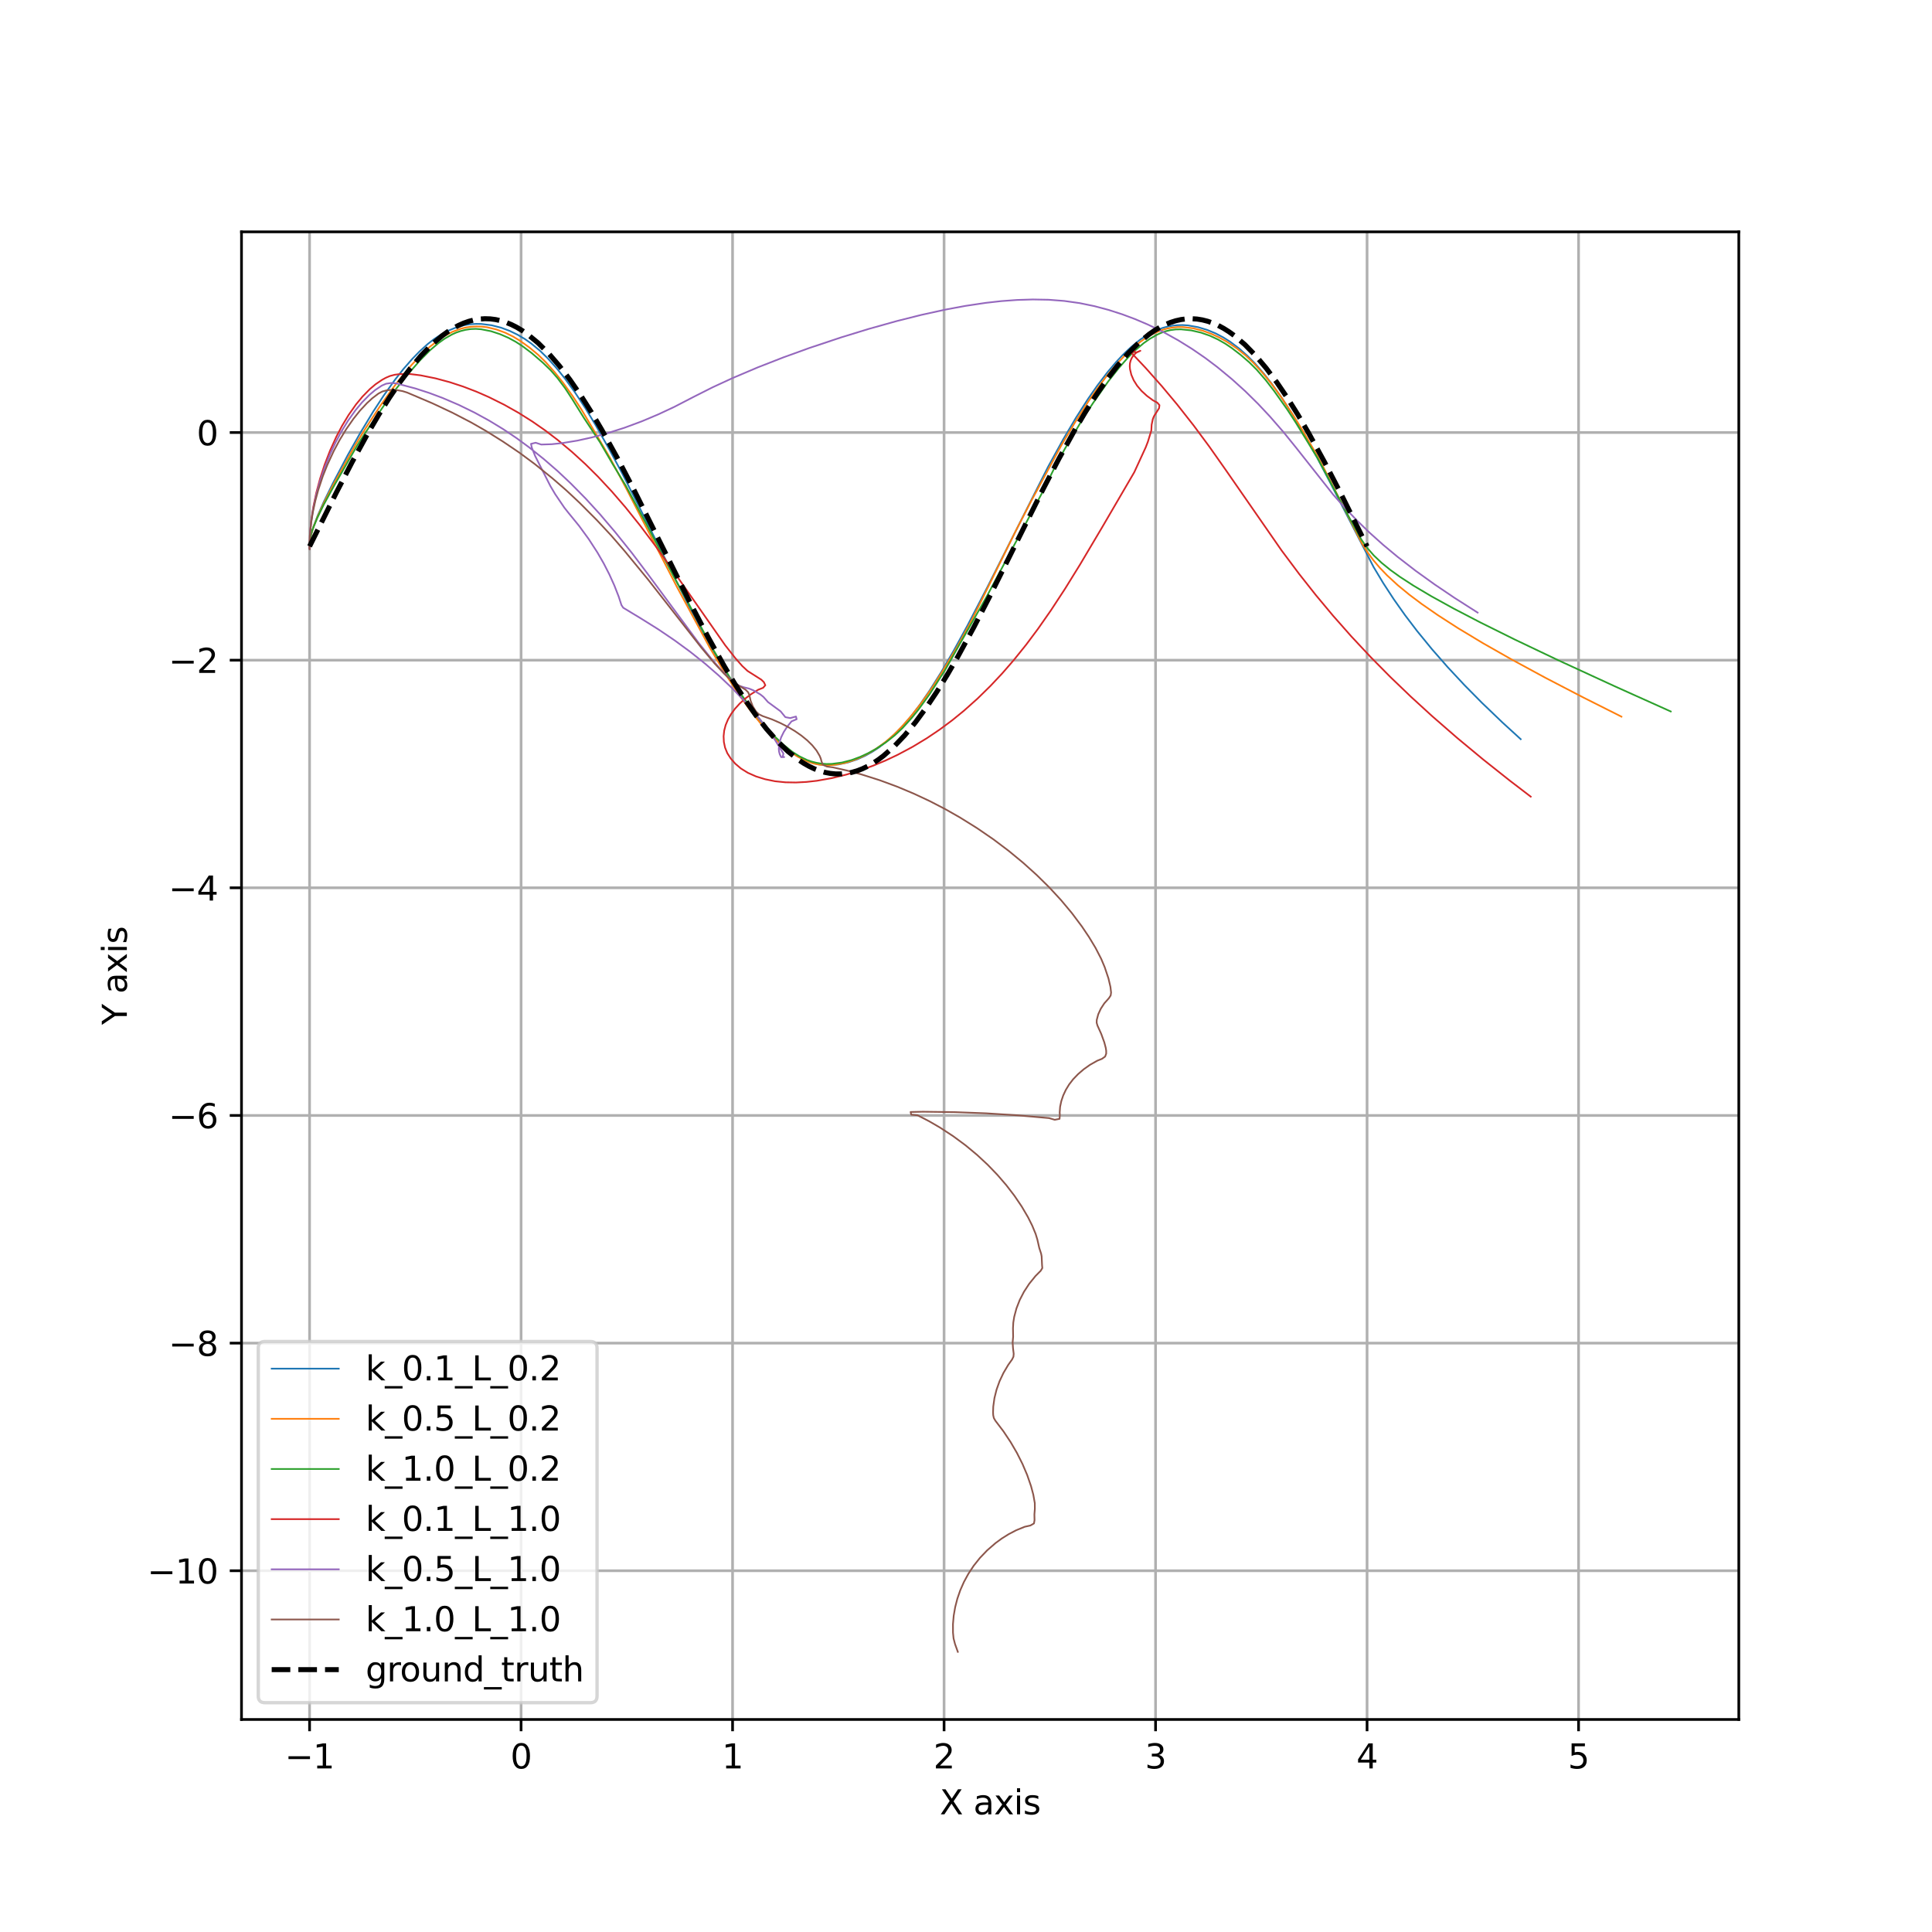 <?xml version="1.0" encoding="utf-8" standalone="no"?>
<!DOCTYPE svg PUBLIC "-//W3C//DTD SVG 1.1//EN"
  "http://www.w3.org/Graphics/SVG/1.1/DTD/svg11.dtd">
<svg xmlns:xlink="http://www.w3.org/1999/xlink" width="576pt" height="576pt" viewBox="0 0 576 576" xmlns="http://www.w3.org/2000/svg" version="1.1">
 <defs>
  <style type="text/css">*{stroke-linejoin: round; stroke-linecap: butt}</style>
 </defs>
 <g id="figure_1">
  <g id="patch_1">
   <path d="M 0 576 
L 576 576 
L 576 0 
L 0 0 
z
" style="fill: #ffffff"/>
  </g>
  <g id="axes_1">
   <g id="patch_2">
    <path d="M 72 512.64 
L 518.4 512.64 
L 518.4 69.12 
L 72 69.12 
z
" style="fill: #ffffff"/>
   </g>
   <g id="matplotlib.axis_1">
    <g id="xtick_1">
     <g id="line2d_1">
      <path d="M 92.295 512.64 
L 92.295 69.12 
" clip-path="url(#p08535dc1cc)" style="fill: none; stroke: #b0b0b0; stroke-width: 0.8; stroke-linecap: square"/>
     </g>
     <g id="line2d_2">
      <defs>
       <path id="m7b9773c8b8" d="M 0 0 
L 0 3.5 
" style="stroke: #000000; stroke-width: 0.8"/>
      </defs>
      <g>
       <use xlink:href="#m7b9773c8b8" x="92.295" y="512.64" style="stroke: #000000; stroke-width: 0.8"/>
      </g>
     </g>
     <g id="text_1">
      <!-- −1 -->
      <g transform="translate(84.924 527.238) scale(0.1 -0.1)">
       <defs>
        <path id="DejaVuSans-2212" d="M 678 2272 
L 4684 2272 
L 4684 1741 
L 678 1741 
L 678 2272 
z
" transform="scale(0.016)"/>
        <path id="DejaVuSans-31" d="M 794 531 
L 1825 531 
L 1825 4091 
L 703 3866 
L 703 4441 
L 1819 4666 
L 2450 4666 
L 2450 531 
L 3481 531 
L 3481 0 
L 794 0 
L 794 531 
z
" transform="scale(0.016)"/>
       </defs>
       <use xlink:href="#DejaVuSans-2212"/>
       <use xlink:href="#DejaVuSans-31" x="83.789"/>
      </g>
     </g>
    </g>
    <g id="xtick_2">
     <g id="line2d_3">
      <path d="M 155.351 512.64 
L 155.351 69.12 
" clip-path="url(#p08535dc1cc)" style="fill: none; stroke: #b0b0b0; stroke-width: 0.8; stroke-linecap: square"/>
     </g>
     <g id="line2d_4">
      <g>
       <use xlink:href="#m7b9773c8b8" x="155.351" y="512.64" style="stroke: #000000; stroke-width: 0.8"/>
      </g>
     </g>
     <g id="text_2">
      <!-- 0 -->
      <g transform="translate(152.169 527.238) scale(0.1 -0.1)">
       <defs>
        <path id="DejaVuSans-30" d="M 2034 4250 
Q 1547 4250 1301 3770 
Q 1056 3291 1056 2328 
Q 1056 1369 1301 889 
Q 1547 409 2034 409 
Q 2525 409 2770 889 
Q 3016 1369 3016 2328 
Q 3016 3291 2770 3770 
Q 2525 4250 2034 4250 
z
M 2034 4750 
Q 2819 4750 3233 4129 
Q 3647 3509 3647 2328 
Q 3647 1150 3233 529 
Q 2819 -91 2034 -91 
Q 1250 -91 836 529 
Q 422 1150 422 2328 
Q 422 3509 836 4129 
Q 1250 4750 2034 4750 
z
" transform="scale(0.016)"/>
       </defs>
       <use xlink:href="#DejaVuSans-30"/>
      </g>
     </g>
    </g>
    <g id="xtick_3">
     <g id="line2d_5">
      <path d="M 218.406 512.64 
L 218.406 69.12 
" clip-path="url(#p08535dc1cc)" style="fill: none; stroke: #b0b0b0; stroke-width: 0.8; stroke-linecap: square"/>
     </g>
     <g id="line2d_6">
      <g>
       <use xlink:href="#m7b9773c8b8" x="218.406" y="512.64" style="stroke: #000000; stroke-width: 0.8"/>
      </g>
     </g>
     <g id="text_3">
      <!-- 1 -->
      <g transform="translate(215.224 527.238) scale(0.1 -0.1)">
       <use xlink:href="#DejaVuSans-31"/>
      </g>
     </g>
    </g>
    <g id="xtick_4">
     <g id="line2d_7">
      <path d="M 281.461 512.64 
L 281.461 69.12 
" clip-path="url(#p08535dc1cc)" style="fill: none; stroke: #b0b0b0; stroke-width: 0.8; stroke-linecap: square"/>
     </g>
     <g id="line2d_8">
      <g>
       <use xlink:href="#m7b9773c8b8" x="281.461" y="512.64" style="stroke: #000000; stroke-width: 0.8"/>
      </g>
     </g>
     <g id="text_4">
      <!-- 2 -->
      <g transform="translate(278.279 527.238) scale(0.1 -0.1)">
       <defs>
        <path id="DejaVuSans-32" d="M 1228 531 
L 3431 531 
L 3431 0 
L 469 0 
L 469 531 
Q 828 903 1448 1529 
Q 2069 2156 2228 2338 
Q 2531 2678 2651 2914 
Q 2772 3150 2772 3378 
Q 2772 3750 2511 3984 
Q 2250 4219 1831 4219 
Q 1534 4219 1204 4116 
Q 875 4013 500 3803 
L 500 4441 
Q 881 4594 1212 4672 
Q 1544 4750 1819 4750 
Q 2544 4750 2975 4387 
Q 3406 4025 3406 3419 
Q 3406 3131 3298 2873 
Q 3191 2616 2906 2266 
Q 2828 2175 2409 1742 
Q 1991 1309 1228 531 
z
" transform="scale(0.016)"/>
       </defs>
       <use xlink:href="#DejaVuSans-32"/>
      </g>
     </g>
    </g>
    <g id="xtick_5">
     <g id="line2d_9">
      <path d="M 344.516 512.64 
L 344.516 69.12 
" clip-path="url(#p08535dc1cc)" style="fill: none; stroke: #b0b0b0; stroke-width: 0.8; stroke-linecap: square"/>
     </g>
     <g id="line2d_10">
      <g>
       <use xlink:href="#m7b9773c8b8" x="344.516" y="512.64" style="stroke: #000000; stroke-width: 0.8"/>
      </g>
     </g>
     <g id="text_5">
      <!-- 3 -->
      <g transform="translate(341.334 527.238) scale(0.1 -0.1)">
       <defs>
        <path id="DejaVuSans-33" d="M 2597 2516 
Q 3050 2419 3304 2112 
Q 3559 1806 3559 1356 
Q 3559 666 3084 287 
Q 2609 -91 1734 -91 
Q 1441 -91 1130 -33 
Q 819 25 488 141 
L 488 750 
Q 750 597 1062 519 
Q 1375 441 1716 441 
Q 2309 441 2620 675 
Q 2931 909 2931 1356 
Q 2931 1769 2642 2001 
Q 2353 2234 1838 2234 
L 1294 2234 
L 1294 2753 
L 1863 2753 
Q 2328 2753 2575 2939 
Q 2822 3125 2822 3475 
Q 2822 3834 2567 4026 
Q 2313 4219 1838 4219 
Q 1578 4219 1281 4162 
Q 984 4106 628 3988 
L 628 4550 
Q 988 4650 1302 4700 
Q 1616 4750 1894 4750 
Q 2613 4750 3031 4423 
Q 3450 4097 3450 3541 
Q 3450 3153 3228 2886 
Q 3006 2619 2597 2516 
z
" transform="scale(0.016)"/>
       </defs>
       <use xlink:href="#DejaVuSans-33"/>
      </g>
     </g>
    </g>
    <g id="xtick_6">
     <g id="line2d_11">
      <path d="M 407.571 512.64 
L 407.571 69.12 
" clip-path="url(#p08535dc1cc)" style="fill: none; stroke: #b0b0b0; stroke-width: 0.8; stroke-linecap: square"/>
     </g>
     <g id="line2d_12">
      <g>
       <use xlink:href="#m7b9773c8b8" x="407.571" y="512.64" style="stroke: #000000; stroke-width: 0.8"/>
      </g>
     </g>
     <g id="text_6">
      <!-- 4 -->
      <g transform="translate(404.389 527.238) scale(0.1 -0.1)">
       <defs>
        <path id="DejaVuSans-34" d="M 2419 4116 
L 825 1625 
L 2419 1625 
L 2419 4116 
z
M 2253 4666 
L 3047 4666 
L 3047 1625 
L 3713 1625 
L 3713 1100 
L 3047 1100 
L 3047 0 
L 2419 0 
L 2419 1100 
L 313 1100 
L 313 1709 
L 2253 4666 
z
" transform="scale(0.016)"/>
       </defs>
       <use xlink:href="#DejaVuSans-34"/>
      </g>
     </g>
    </g>
    <g id="xtick_7">
     <g id="line2d_13">
      <path d="M 470.626 512.64 
L 470.626 69.12 
" clip-path="url(#p08535dc1cc)" style="fill: none; stroke: #b0b0b0; stroke-width: 0.8; stroke-linecap: square"/>
     </g>
     <g id="line2d_14">
      <g>
       <use xlink:href="#m7b9773c8b8" x="470.626" y="512.64" style="stroke: #000000; stroke-width: 0.8"/>
      </g>
     </g>
     <g id="text_7">
      <!-- 5 -->
      <g transform="translate(467.444 527.238) scale(0.1 -0.1)">
       <defs>
        <path id="DejaVuSans-35" d="M 691 4666 
L 3169 4666 
L 3169 4134 
L 1269 4134 
L 1269 2991 
Q 1406 3038 1543 3061 
Q 1681 3084 1819 3084 
Q 2600 3084 3056 2656 
Q 3513 2228 3513 1497 
Q 3513 744 3044 326 
Q 2575 -91 1722 -91 
Q 1428 -91 1123 -41 
Q 819 9 494 109 
L 494 744 
Q 775 591 1075 516 
Q 1375 441 1709 441 
Q 2250 441 2565 725 
Q 2881 1009 2881 1497 
Q 2881 1984 2565 2268 
Q 2250 2553 1709 2553 
Q 1456 2553 1204 2497 
Q 953 2441 691 2322 
L 691 4666 
z
" transform="scale(0.016)"/>
       </defs>
       <use xlink:href="#DejaVuSans-35"/>
      </g>
     </g>
    </g>
    <g id="text_8">
     <!-- X axis -->
     <g transform="translate(280.169 540.917) scale(0.1 -0.1)">
      <defs>
       <path id="DejaVuSans-58" d="M 403 4666 
L 1081 4666 
L 2241 2931 
L 3406 4666 
L 4084 4666 
L 2584 2425 
L 4184 0 
L 3506 0 
L 2194 1984 
L 872 0 
L 191 0 
L 1856 2491 
L 403 4666 
z
" transform="scale(0.016)"/>
       <path id="DejaVuSans-20" transform="scale(0.016)"/>
       <path id="DejaVuSans-61" d="M 2194 1759 
Q 1497 1759 1228 1600 
Q 959 1441 959 1056 
Q 959 750 1161 570 
Q 1363 391 1709 391 
Q 2188 391 2477 730 
Q 2766 1069 2766 1631 
L 2766 1759 
L 2194 1759 
z
M 3341 1997 
L 3341 0 
L 2766 0 
L 2766 531 
Q 2569 213 2275 61 
Q 1981 -91 1556 -91 
Q 1019 -91 701 211 
Q 384 513 384 1019 
Q 384 1609 779 1909 
Q 1175 2209 1959 2209 
L 2766 2209 
L 2766 2266 
Q 2766 2663 2505 2880 
Q 2244 3097 1772 3097 
Q 1472 3097 1187 3025 
Q 903 2953 641 2809 
L 641 3341 
Q 956 3463 1253 3523 
Q 1550 3584 1831 3584 
Q 2591 3584 2966 3190 
Q 3341 2797 3341 1997 
z
" transform="scale(0.016)"/>
       <path id="DejaVuSans-78" d="M 3513 3500 
L 2247 1797 
L 3578 0 
L 2900 0 
L 1881 1375 
L 863 0 
L 184 0 
L 1544 1831 
L 300 3500 
L 978 3500 
L 1906 2253 
L 2834 3500 
L 3513 3500 
z
" transform="scale(0.016)"/>
       <path id="DejaVuSans-69" d="M 603 3500 
L 1178 3500 
L 1178 0 
L 603 0 
L 603 3500 
z
M 603 4863 
L 1178 4863 
L 1178 4134 
L 603 4134 
L 603 4863 
z
" transform="scale(0.016)"/>
       <path id="DejaVuSans-73" d="M 2834 3397 
L 2834 2853 
Q 2591 2978 2328 3040 
Q 2066 3103 1784 3103 
Q 1356 3103 1142 2972 
Q 928 2841 928 2578 
Q 928 2378 1081 2264 
Q 1234 2150 1697 2047 
L 1894 2003 
Q 2506 1872 2764 1633 
Q 3022 1394 3022 966 
Q 3022 478 2636 193 
Q 2250 -91 1575 -91 
Q 1294 -91 989 -36 
Q 684 19 347 128 
L 347 722 
Q 666 556 975 473 
Q 1284 391 1588 391 
Q 1994 391 2212 530 
Q 2431 669 2431 922 
Q 2431 1156 2273 1281 
Q 2116 1406 1581 1522 
L 1381 1569 
Q 847 1681 609 1914 
Q 372 2147 372 2553 
Q 372 3047 722 3315 
Q 1072 3584 1716 3584 
Q 2034 3584 2315 3537 
Q 2597 3491 2834 3397 
z
" transform="scale(0.016)"/>
      </defs>
      <use xlink:href="#DejaVuSans-58"/>
      <use xlink:href="#DejaVuSans-20" x="68.506"/>
      <use xlink:href="#DejaVuSans-61" x="100.293"/>
      <use xlink:href="#DejaVuSans-78" x="161.572"/>
      <use xlink:href="#DejaVuSans-69" x="220.752"/>
      <use xlink:href="#DejaVuSans-73" x="248.535"/>
     </g>
    </g>
   </g>
   <g id="matplotlib.axis_2">
    <g id="ytick_1">
     <g id="line2d_15">
      <path d="M 72 468.301 
L 518.4 468.301 
" clip-path="url(#p08535dc1cc)" style="fill: none; stroke: #b0b0b0; stroke-width: 0.8; stroke-linecap: square"/>
     </g>
     <g id="line2d_16">
      <defs>
       <path id="m0d976d5d77" d="M 0 0 
L -3.5 0 
" style="stroke: #000000; stroke-width: 0.8"/>
      </defs>
      <g>
       <use xlink:href="#m0d976d5d77" x="72" y="468.301" style="stroke: #000000; stroke-width: 0.8"/>
      </g>
     </g>
     <g id="text_9">
      <!-- −10 -->
      <g transform="translate(43.895 472.1) scale(0.1 -0.1)">
       <use xlink:href="#DejaVuSans-2212"/>
       <use xlink:href="#DejaVuSans-31" x="83.789"/>
       <use xlink:href="#DejaVuSans-30" x="147.412"/>
      </g>
     </g>
    </g>
    <g id="ytick_2">
     <g id="line2d_17">
      <path d="M 72 400.431 
L 518.4 400.431 
" clip-path="url(#p08535dc1cc)" style="fill: none; stroke: #b0b0b0; stroke-width: 0.8; stroke-linecap: square"/>
     </g>
     <g id="line2d_18">
      <g>
       <use xlink:href="#m0d976d5d77" x="72" y="400.431" style="stroke: #000000; stroke-width: 0.8"/>
      </g>
     </g>
     <g id="text_10">
      <!-- −8 -->
      <g transform="translate(50.258 404.23) scale(0.1 -0.1)">
       <defs>
        <path id="DejaVuSans-38" d="M 2034 2216 
Q 1584 2216 1326 1975 
Q 1069 1734 1069 1313 
Q 1069 891 1326 650 
Q 1584 409 2034 409 
Q 2484 409 2743 651 
Q 3003 894 3003 1313 
Q 3003 1734 2745 1975 
Q 2488 2216 2034 2216 
z
M 1403 2484 
Q 997 2584 770 2862 
Q 544 3141 544 3541 
Q 544 4100 942 4425 
Q 1341 4750 2034 4750 
Q 2731 4750 3128 4425 
Q 3525 4100 3525 3541 
Q 3525 3141 3298 2862 
Q 3072 2584 2669 2484 
Q 3125 2378 3379 2068 
Q 3634 1759 3634 1313 
Q 3634 634 3220 271 
Q 2806 -91 2034 -91 
Q 1263 -91 848 271 
Q 434 634 434 1313 
Q 434 1759 690 2068 
Q 947 2378 1403 2484 
z
M 1172 3481 
Q 1172 3119 1398 2916 
Q 1625 2713 2034 2713 
Q 2441 2713 2670 2916 
Q 2900 3119 2900 3481 
Q 2900 3844 2670 4047 
Q 2441 4250 2034 4250 
Q 1625 4250 1398 4047 
Q 1172 3844 1172 3481 
z
" transform="scale(0.016)"/>
       </defs>
       <use xlink:href="#DejaVuSans-2212"/>
       <use xlink:href="#DejaVuSans-38" x="83.789"/>
      </g>
     </g>
    </g>
    <g id="ytick_3">
     <g id="line2d_19">
      <path d="M 72 332.561 
L 518.4 332.561 
" clip-path="url(#p08535dc1cc)" style="fill: none; stroke: #b0b0b0; stroke-width: 0.8; stroke-linecap: square"/>
     </g>
     <g id="line2d_20">
      <g>
       <use xlink:href="#m0d976d5d77" x="72" y="332.561" style="stroke: #000000; stroke-width: 0.8"/>
      </g>
     </g>
     <g id="text_11">
      <!-- −6 -->
      <g transform="translate(50.258 336.36) scale(0.1 -0.1)">
       <defs>
        <path id="DejaVuSans-36" d="M 2113 2584 
Q 1688 2584 1439 2293 
Q 1191 2003 1191 1497 
Q 1191 994 1439 701 
Q 1688 409 2113 409 
Q 2538 409 2786 701 
Q 3034 994 3034 1497 
Q 3034 2003 2786 2293 
Q 2538 2584 2113 2584 
z
M 3366 4563 
L 3366 3988 
Q 3128 4100 2886 4159 
Q 2644 4219 2406 4219 
Q 1781 4219 1451 3797 
Q 1122 3375 1075 2522 
Q 1259 2794 1537 2939 
Q 1816 3084 2150 3084 
Q 2853 3084 3261 2657 
Q 3669 2231 3669 1497 
Q 3669 778 3244 343 
Q 2819 -91 2113 -91 
Q 1303 -91 875 529 
Q 447 1150 447 2328 
Q 447 3434 972 4092 
Q 1497 4750 2381 4750 
Q 2619 4750 2861 4703 
Q 3103 4656 3366 4563 
z
" transform="scale(0.016)"/>
       </defs>
       <use xlink:href="#DejaVuSans-2212"/>
       <use xlink:href="#DejaVuSans-36" x="83.789"/>
      </g>
     </g>
    </g>
    <g id="ytick_4">
     <g id="line2d_21">
      <path d="M 72 264.691 
L 518.4 264.691 
" clip-path="url(#p08535dc1cc)" style="fill: none; stroke: #b0b0b0; stroke-width: 0.8; stroke-linecap: square"/>
     </g>
     <g id="line2d_22">
      <g>
       <use xlink:href="#m0d976d5d77" x="72" y="264.691" style="stroke: #000000; stroke-width: 0.8"/>
      </g>
     </g>
     <g id="text_12">
      <!-- −4 -->
      <g transform="translate(50.258 268.49) scale(0.1 -0.1)">
       <use xlink:href="#DejaVuSans-2212"/>
       <use xlink:href="#DejaVuSans-34" x="83.789"/>
      </g>
     </g>
    </g>
    <g id="ytick_5">
     <g id="line2d_23">
      <path d="M 72 196.821 
L 518.4 196.821 
" clip-path="url(#p08535dc1cc)" style="fill: none; stroke: #b0b0b0; stroke-width: 0.8; stroke-linecap: square"/>
     </g>
     <g id="line2d_24">
      <g>
       <use xlink:href="#m0d976d5d77" x="72" y="196.821" style="stroke: #000000; stroke-width: 0.8"/>
      </g>
     </g>
     <g id="text_13">
      <!-- −2 -->
      <g transform="translate(50.258 200.621) scale(0.1 -0.1)">
       <use xlink:href="#DejaVuSans-2212"/>
       <use xlink:href="#DejaVuSans-32" x="83.789"/>
      </g>
     </g>
    </g>
    <g id="ytick_6">
     <g id="line2d_25">
      <path d="M 72 128.952 
L 518.4 128.952 
" clip-path="url(#p08535dc1cc)" style="fill: none; stroke: #b0b0b0; stroke-width: 0.8; stroke-linecap: square"/>
     </g>
     <g id="line2d_26">
      <g>
       <use xlink:href="#m0d976d5d77" x="72" y="128.952" style="stroke: #000000; stroke-width: 0.8"/>
      </g>
     </g>
     <g id="text_14">
      <!-- 0 -->
      <g transform="translate(58.638 132.751) scale(0.1 -0.1)">
       <use xlink:href="#DejaVuSans-30"/>
      </g>
     </g>
    </g>
    <g id="text_15">
     <!-- Y axis -->
     <g transform="translate(37.816 305.54) rotate(-90) scale(0.1 -0.1)">
      <defs>
       <path id="DejaVuSans-59" d="M -13 4666 
L 666 4666 
L 1959 2747 
L 3244 4666 
L 3922 4666 
L 2272 2222 
L 2272 0 
L 1638 0 
L 1638 2222 
L -13 4666 
z
" transform="scale(0.016)"/>
      </defs>
      <use xlink:href="#DejaVuSans-59"/>
      <use xlink:href="#DejaVuSans-20" x="61.084"/>
      <use xlink:href="#DejaVuSans-61" x="92.871"/>
      <use xlink:href="#DejaVuSans-78" x="154.15"/>
      <use xlink:href="#DejaVuSans-69" x="213.33"/>
      <use xlink:href="#DejaVuSans-73" x="241.113"/>
     </g>
    </g>
   </g>
   <g id="line2d_27">
    <path d="M 92.295 162.886 
L 92.321 163.698 
L 92.407 161.265 
L 92.718 159.576 
L 93.452 157.062 
L 94.709 153.737 
L 96.536 149.611 
L 99.355 143.87 
L 103.664 135.709 
L 107.327 129.215 
L 111.235 122.762 
L 114.376 117.961 
L 117.767 113.209 
L 120.223 110.084 
L 122.908 107.014 
L 125.098 104.758 
L 127.516 102.571 
L 129.31 101.177 
L 131.297 99.86 
L 133.514 98.654 
L 136.009 97.619 
L 137.375 97.193 
L 138.832 96.871 
L 140.357 96.658 
L 141.921 96.56 
L 143.496 96.582 
L 146.559 96.969 
L 149.403 97.694 
L 151.987 98.665 
L 154.327 99.801 
L 156.449 101.055 
L 158.372 102.399 
L 160.944 104.534 
L 163.236 106.76 
L 165.983 109.814 
L 168.478 112.931 
L 171.345 116.882 
L 174.512 121.678 
L 177.446 126.517 
L 181.567 133.823 
L 185.508 141.158 
L 190.899 151.798 
L 206.079 182.106 
L 211.321 191.888 
L 215.512 199.182 
L 219.009 204.815 
L 222.24 209.599 
L 225.156 213.539 
L 227.706 216.643 
L 230.535 219.675 
L 232.907 221.876 
L 235.558 223.983 
L 237.524 225.309 
L 239.746 226.512 
L 242.323 227.485 
L 243.754 227.839 
L 245.271 228.072 
L 246.839 228.147 
L 249.954 227.909 
L 252.884 227.288 
L 255.558 226.393 
L 257.973 225.303 
L 260.159 224.082 
L 262.148 222.765 
L 264.819 220.666 
L 267.193 218.465 
L 269.353 216.201 
L 271.958 213.111 
L 274.337 209.969 
L 277.072 205.991 
L 280.621 200.368 
L 284.388 193.891 
L 288.396 186.566 
L 294.331 175.127 
L 312.504 139.103 
L 316.988 130.97 
L 320.811 124.503 
L 324.409 118.889 
L 327.175 114.917 
L 330.17 110.993 
L 332.781 107.905 
L 334.919 105.635 
L 337.263 103.424 
L 339.876 101.304 
L 341.852 99.983 
L 344.064 98.774 
L 346.601 97.77 
L 348.008 97.389 
L 349.495 97.109 
L 351.041 96.946 
L 352.614 96.911 
L 354.178 97.011 
L 357.17 97.538 
L 359.921 98.364 
L 362.422 99.396 
L 364.681 100.578 
L 366.73 101.867 
L 369.474 103.939 
L 371.926 106.115 
L 374.146 108.362 
L 376.822 111.434 
L 379.264 114.563 
L 382.079 118.525 
L 385.188 123.332 
L 388.547 128.989 
L 392.614 136.303 
L 396.876 144.471 
L 409.49 168.999 
L 412.394 173.843 
L 415.529 178.646 
L 418.893 183.403 
L 422.477 188.113 
L 426.92 193.549 
L 431.628 198.92 
L 436.58 204.227 
L 441.758 209.471 
L 447.928 215.39 
L 453.383 220.376 
L 453.383 220.376 
" clip-path="url(#p08535dc1cc)" style="fill: none; stroke: #1f77b4; stroke-width: 0.5; stroke-linecap: square"/>
   </g>
   <g id="line2d_28">
    <path d="M 92.295 162.886 
L 92.321 163.698 
L 92.386 161.265 
L 92.686 159.576 
L 93.466 157.066 
L 94.792 153.748 
L 96.712 149.635 
L 99.249 144.731 
L 106.015 132.537 
L 108.985 127.705 
L 113.169 121.302 
L 116.507 116.54 
L 119.509 112.618 
L 122.757 108.753 
L 125.611 105.727 
L 127.98 103.525 
L 130.64 101.422 
L 132.641 100.111 
L 134.887 98.92 
L 137.497 97.974 
L 138.939 97.629 
L 140.461 97.413 
L 142.028 97.329 
L 143.601 97.377 
L 145.143 97.55 
L 148.024 98.234 
L 150.622 99.191 
L 152.95 100.335 
L 155.048 101.601 
L 157.881 103.638 
L 160.441 105.777 
L 162.73 108.004 
L 165.453 111.064 
L 167.924 114.186 
L 170.763 118.143 
L 173.378 122.145 
L 175.78 126.185 
L 178.645 131.036 
L 181.965 136.699 
L 184.136 140.777 
L 187.151 146.489 
L 190.933 153.848 
L 201.88 175.105 
L 211.565 193.026 
L 216.375 201.105 
L 220.051 206.704 
L 223.435 211.457 
L 226.518 215.361 
L 229.218 218.427 
L 231.439 220.674 
L 233.897 222.848 
L 235.711 224.235 
L 237.735 225.535 
L 240.009 226.709 
L 241.268 227.219 
L 242.637 227.645 
L 244.116 227.936 
L 245.664 228.093 
L 247.238 228.119 
L 248.803 228.02 
L 251.791 227.49 
L 254.521 226.645 
L 257.002 225.6 
L 259.264 224.419 
L 261.335 223.14 
L 264.132 221.088 
L 266.607 218.921 
L 268.825 216.673 
L 271.529 213.607 
L 274.606 209.702 
L 277.96 204.943 
L 281.005 200.124 
L 285.365 192.858 
L 289.359 185.532 
L 293.037 178.157 
L 302.744 158.478 
L 307.379 149.485 
L 316.638 132.381 
L 320.506 125.921 
L 324.598 119.501 
L 327.351 115.527 
L 330.329 111.599 
L 332.942 108.511 
L 335.828 105.495 
L 338.229 103.302 
L 339.993 101.896 
L 341.935 100.56 
L 344.117 99.337 
L 346.638 98.321 
L 348.041 97.935 
L 349.529 97.657 
L 351.08 97.507 
L 352.654 97.509 
L 355.727 97.877 
L 358.582 98.592 
L 361.189 99.545 
L 363.572 100.655 
L 365.758 101.877 
L 368.719 103.86 
L 371.352 105.973 
L 373.699 108.183 
L 376.482 111.227 
L 379.003 114.338 
L 381.9 118.282 
L 385.608 123.875 
L 388.091 127.901 
L 392.314 135.191 
L 394.534 139.261 
L 397.858 145.808 
L 406.125 162.181 
L 407.653 164.589 
L 409.397 166.954 
L 411.36 169.269 
L 413.532 171.53 
L 416.714 174.459 
L 420.17 177.297 
L 423.845 180.055 
L 428.678 183.405 
L 434.746 187.309 
L 442.098 191.737 
L 450.766 196.667 
L 460.765 202.083 
L 472.105 207.976 
L 483.419 213.663 
L 483.419 213.663 
" clip-path="url(#p08535dc1cc)" style="fill: none; stroke: #ff7f0e; stroke-width: 0.5; stroke-linecap: square"/>
   </g>
   <g id="line2d_29">
    <path d="M 92.295 162.886 
L 92.321 163.698 
L 92.36 161.264 
L 92.647 159.575 
L 93.168 157.902 
L 94.518 154.587 
L 96.501 150.482 
L 99.622 144.785 
L 103.81 137.49 
L 106.601 132.627 
L 109.187 128.62 
L 114.632 120.658 
L 118.089 115.92 
L 121.223 112.028 
L 125.235 107.419 
L 128.207 104.427 
L 130.736 102.277 
L 132.633 100.922 
L 134.804 99.693 
L 136.021 99.151 
L 137.352 98.698 
L 138.779 98.339 
L 140.298 98.106 
L 141.868 98.046 
L 143.427 98.16 
L 146.391 98.744 
L 149.08 99.628 
L 151.53 100.694 
L 153.754 101.896 
L 155.77 103.201 
L 158.524 105.269 
L 161.864 108.147 
L 164.163 110.37 
L 166.175 112.673 
L 168.531 115.821 
L 170.622 119.022 
L 174.125 124.653 
L 178.881 131.846 
L 180.754 135.086 
L 182.645 138.323 
L 186.549 144.777 
L 192.673 156.187 
L 200.775 171.706 
L 204.365 178.213 
L 206.122 181.472 
L 212.166 192.894 
L 217.472 201.778 
L 221.22 207.364 
L 225.233 212.895 
L 228.424 216.774 
L 231.225 219.813 
L 233.565 222.025 
L 236.213 224.132 
L 238.237 225.433 
L 240.578 226.567 
L 241.897 227.031 
L 243.315 227.401 
L 244.818 227.655 
L 246.377 227.776 
L 247.95 227.749 
L 251.008 227.344 
L 253.847 226.61 
L 256.448 225.652 
L 258.837 224.546 
L 261.041 223.333 
L 264.043 221.368 
L 266.714 219.268 
L 269.073 217.063 
L 271.835 214.013 
L 273.728 211.681 
L 277.173 206.94 
L 281.789 199.72 
L 284.997 194.038 
L 291.895 181.866 
L 294.19 177.808 
L 310.751 146.826 
L 314.804 138.627 
L 317.505 133.749 
L 323.311 124.06 
L 325.944 120.062 
L 330.402 113.714 
L 333.483 109.809 
L 336.167 106.739 
L 338.399 104.496 
L 340.92 102.343 
L 342.837 100.997 
L 345.004 99.765 
L 346.211 99.22 
L 347.533 98.754 
L 348.976 98.414 
L 350.507 98.217 
L 352.08 98.186 
L 355.174 98.505 
L 358.068 99.173 
L 360.711 100.095 
L 363.097 101.203 
L 365.261 102.436 
L 367.23 103.761 
L 369.941 105.846 
L 372.438 108.007 
L 374.689 110.245 
L 377.358 113.32 
L 379.775 116.453 
L 383.716 122.001 
L 386.327 126.003 
L 392.745 136.477 
L 395.38 141.365 
L 401.428 152.789 
L 405.909 160.922 
L 407.577 163.303 
L 409.585 165.607 
L 411.923 167.818 
L 414.54 169.938 
L 417.372 171.976 
L 421.392 174.589 
L 426.684 177.733 
L 433.287 181.377 
L 441.216 185.507 
L 451.645 190.683 
L 464.627 196.87 
L 481.389 204.595 
L 498.109 212.113 
L 498.109 212.113 
" clip-path="url(#p08535dc1cc)" style="fill: none; stroke: #2ca02c; stroke-width: 0.5; stroke-linecap: square"/>
   </g>
   <g id="line2d_30">
    <path d="M 92.295 162.886 
L 92.3 163.702 
L 92.394 159.572 
L 92.774 155.335 
L 93.417 151.108 
L 94.306 146.893 
L 95.431 142.695 
L 96.79 138.517 
L 98.393 134.364 
L 100.259 130.243 
L 101.966 126.976 
L 103.912 123.749 
L 106.141 120.575 
L 108.066 118.25 
L 110.27 115.999 
L 111.961 114.567 
L 113.917 113.238 
L 115.018 112.631 
L 116.265 112.098 
L 117.679 111.726 
L 119.207 111.525 
L 122.359 111.522 
L 125.43 111.908 
L 129.855 112.802 
L 134.085 113.937 
L 138.123 115.262 
L 141.973 116.739 
L 145.644 118.342 
L 150.278 120.642 
L 154.633 123.096 
L 158.728 125.676 
L 162.586 128.36 
L 166.223 131.131 
L 170.495 134.696 
L 174.497 138.35 
L 178.256 142.078 
L 182.492 146.629 
L 186.474 151.246 
L 190.851 156.697 
L 195.583 162.988 
L 200.656 170.119 
L 216.188 192.353 
L 219.262 196.259 
L 221.288 198.558 
L 222.871 200.033 
L 226.973 202.634 
L 227.735 203.376 
L 228.17 204.296 
L 227.517 205.053 
L 226.032 205.642 
L 223.972 206.926 
L 222.137 208.305 
L 220.528 209.763 
L 219.143 211.287 
L 217.982 212.864 
L 217.049 214.484 
L 216.353 216.139 
L 215.909 217.818 
L 215.734 219.512 
L 215.812 221.208 
L 216.166 222.893 
L 216.839 224.55 
L 217.871 226.152 
L 219.214 227.686 
L 220.898 229.119 
L 222.96 230.4 
L 225.391 231.478 
L 228.123 232.321 
L 231.069 232.92 
L 234.163 233.236 
L 237.311 233.289 
L 240.448 233.124 
L 243.533 232.779 
L 248.024 231.986 
L 252.329 230.935 
L 256.443 229.681 
L 260.364 228.259 
L 264.097 226.697 
L 267.65 225.018 
L 272.124 222.628 
L 276.317 220.094 
L 280.251 217.442 
L 283.945 214.693 
L 287.42 211.861 
L 291.486 208.228 
L 295.279 204.51 
L 298.833 200.724 
L 302.172 196.881 
L 305.931 192.211 
L 309.46 187.488 
L 313.341 181.929 
L 317.531 175.528 
L 322.016 168.284 
L 328.727 156.969 
L 338.171 140.782 
L 341.578 133.368 
L 342.222 131.706 
L 343.253 128.349 
L 343.344 126.643 
L 343.692 124.957 
L 344.025 124.126 
L 345.555 121.703 
L 345.681 120.791 
L 345.015 120.032 
L 343.752 119.361 
L 341.898 117.99 
L 340.311 116.524 
L 339.01 114.98 
L 337.998 113.373 
L 337.286 111.721 
L 336.892 110.039 
L 336.825 109.191 
L 336.874 108.343 
L 337.081 107.502 
L 337.449 106.677 
L 337.979 105.879 
L 338.798 105.133 
L 339.986 104.581 
L 338.451 105.193 
L 338.236 104.594 
L 337.36 105.245 
L 341.64 109.784 
L 346.396 115.142 
L 350.923 120.558 
L 355.837 126.808 
L 360.511 133.112 
L 365.537 140.252 
L 382.075 164.096 
L 387.372 171.179 
L 392.306 177.425 
L 397.474 183.615 
L 402.891 189.744 
L 408.56 195.807 
L 414.48 201.799 
L 420.645 207.72 
L 427.044 213.568 
L 434.507 220.061 
L 442.231 226.466 
L 450.195 232.784 
L 456.37 237.511 
L 456.37 237.511 
" clip-path="url(#p08535dc1cc)" style="fill: none; stroke: #d62728; stroke-width: 0.5; stroke-linecap: square"/>
   </g>
   <g id="line2d_31">
    <path d="M 92.295 162.886 
L 92.3 163.702 
L 92.395 159.572 
L 92.698 156.183 
L 93.332 151.955 
L 94.234 147.741 
L 95.393 143.545 
L 96.808 139.373 
L 98.483 135.228 
L 100.027 131.938 
L 101.771 128.677 
L 103.744 125.454 
L 106.001 122.286 
L 107.939 119.965 
L 110.155 117.717 
L 111.853 116.288 
L 113.826 114.966 
L 115.119 114.398 
L 116.633 114.185 
L 118.181 114.311 
L 123.93 115.841 
L 127.978 117.156 
L 131.862 118.607 
L 136.795 120.719 
L 141.463 123 
L 145.878 125.423 
L 150.053 127.965 
L 153.997 130.612 
L 157.723 133.35 
L 162.13 136.866 
L 166.283 140.471 
L 170.187 144.156 
L 174.616 148.654 
L 178.794 153.22 
L 183.388 158.619 
L 188.386 164.85 
L 193.131 171.138 
L 208.266 191.637 
L 212.011 196.311 
L 214.686 199.384 
L 216.868 201.641 
L 218.477 203.1 
L 219.363 203.802 
L 220.438 204.452 
L 221.764 204.905 
L 223.333 205.29 
L 224.588 205.802 
L 226.716 207.055 
L 227.592 207.761 
L 228.987 209.331 
L 232.74 212.087 
L 234.14 213.808 
L 235.601 214.086 
L 237.306 213.621 
L 237.508 214.424 
L 235.979 215.064 
L 234.718 216.619 
L 233.674 218.219 
L 232.87 219.859 
L 232.352 221.532 
L 232.184 223.226 
L 232.263 224.073 
L 232.486 224.913 
L 232.895 225.732 
L 233.804 225.706 
L 233.33 225.728 
L 233.562 224.66 
L 231.069 220.636 
L 228.287 216.667 
L 225.221 212.76 
L 221.875 208.92 
L 218.254 205.152 
L 214.364 201.463 
L 210.21 197.859 
L 205.799 194.344 
L 201.137 190.924 
L 196.232 187.604 
L 191.09 184.389 
L 185.808 181.192 
L 185.278 180.397 
L 184.448 177.85 
L 183.15 174.53 
L 181.66 171.232 
L 179.981 167.961 
L 178.113 164.72 
L 175.517 160.716 
L 172.633 156.768 
L 169.466 152.884 
L 168.233 151.322 
L 165.526 147.337 
L 164.092 144.911 
L 159.524 135.907 
L 158.542 133.416 
L 158.313 132.329 
L 159.695 131.994 
L 161.37 132.534 
L 164.515 132.431 
L 167.608 132.105 
L 172.13 131.362 
L 176.505 130.398 
L 180.737 129.263 
L 186.162 127.535 
L 191.35 125.608 
L 196.314 123.516 
L 201.069 121.288 
L 206.748 118.347 
L 212.501 115.447 
L 218.481 112.685 
L 225.907 109.533 
L 233.564 106.545 
L 241.416 103.708 
L 250.796 100.581 
L 259.013 98.06 
L 267.402 95.711 
L 274.543 93.915 
L 281.838 92.31 
L 287.797 91.203 
L 293.871 90.294 
L 298.499 89.772 
L 303.184 89.43 
L 307.904 89.28 
L 312.628 89.364 
L 317.307 89.724 
L 321.881 90.366 
L 326.296 91.274 
L 330.533 92.403 
L 334.591 93.709 
L 338.473 95.162 
L 342.181 96.741 
L 346.861 99.014 
L 351.251 101.449 
L 355.38 104.014 
L 359.27 106.684 
L 362.933 109.446 
L 367.234 113 
L 371.268 116.644 
L 375.045 120.367 
L 378.596 124.154 
L 382.606 128.764 
L 386.384 133.43 
L 397.488 147.482 
L 400.872 151.313 
L 404.472 155.086 
L 408.302 158.793 
L 412.362 162.429 
L 416.643 165.99 
L 422.049 170.167 
L 427.716 174.242 
L 433.611 178.222 
L 440.536 182.638 
L 440.536 182.638 
" clip-path="url(#p08535dc1cc)" style="fill: none; stroke: #9467bd; stroke-width: 0.5; stroke-linecap: square"/>
   </g>
   <g id="line2d_32">
    <path d="M 92.295 162.886 
L 92.3 163.702 
L 92.397 159.572 
L 92.726 156.184 
L 93.254 152.802 
L 93.98 149.431 
L 94.884 146.073 
L 96.273 141.898 
L 97.601 138.581 
L 99.503 134.464 
L 101.247 131.203 
L 103.206 127.978 
L 105.419 124.801 
L 107.29 122.463 
L 109.405 120.188 
L 111.001 118.725 
L 112.825 117.341 
L 113.981 116.721 
L 115.388 116.347 
L 116.942 116.226 
L 118.515 116.333 
L 120.006 116.603 
L 121.368 117.028 
L 128.812 120.194 
L 134.754 122.981 
L 140.428 125.925 
L 144.749 128.396 
L 149.895 131.608 
L 154.804 134.927 
L 159.442 138.356 
L 164.684 142.592 
L 168.84 146.197 
L 172.768 149.874 
L 177.98 155.108 
L 182.222 159.658 
L 186.216 164.272 
L 193.231 172.806 
L 199.965 181.405 
L 209.131 193.136 
L 213.021 197.775 
L 215.841 200.81 
L 218.217 203.01 
L 219.136 203.703 
L 222.279 205.628 
L 223.04 206.381 
L 223.415 207.203 
L 223.788 208.925 
L 224.436 210.585 
L 225.443 212.192 
L 226.255 212.944 
L 227.422 213.51 
L 230.142 214.466 
L 232.59 215.535 
L 234.874 216.704 
L 236.987 217.962 
L 238.919 219.303 
L 240.653 220.719 
L 242.17 222.206 
L 243.434 223.76 
L 244.387 225.376 
L 244.721 226.205 
L 244.937 227.046 
L 245.329 228.015 
L 246.541 228.539 
L 248.294 228.769 
L 252.65 229.757 
L 256.876 230.899 
L 262.305 232.624 
L 267.503 234.544 
L 272.474 236.631 
L 277.231 238.857 
L 281.776 241.21 
L 286.115 243.671 
L 291.269 246.88 
L 296.138 250.215 
L 300.718 253.667 
L 305.025 257.219 
L 309.069 260.86 
L 312.847 264.582 
L 316.354 268.381 
L 319.583 272.25 
L 322.53 276.184 
L 324.679 279.374 
L 326.622 282.603 
L 328.309 285.872 
L 329.351 288.354 
L 330.47 291.694 
L 331.063 294.218 
L 331.258 295.912 
L 331.136 296.777 
L 330.621 297.577 
L 329.226 299.143 
L 328.185 300.744 
L 327.428 302.39 
L 326.98 304.069 
L 326.955 304.923 
L 327.198 305.76 
L 328.319 308.248 
L 329.227 310.746 
L 329.67 312.425 
L 329.797 313.272 
L 329.803 314.12 
L 329.477 315 
L 328.542 315.674 
L 327.135 316.236 
L 324.962 317.465 
L 323.061 318.817 
L 321.394 320.257 
L 319.945 321.763 
L 318.736 323.33 
L 317.755 324.942 
L 316.985 326.587 
L 316.42 328.256 
L 316.062 329.941 
L 315.933 331.636 
L 315.975 332.484 
L 315.891 333.571 
L 314.457 333.847 
L 312.772 333.347 
L 303.441 332.518 
L 294.048 331.923 
L 284.614 331.565 
L 275.16 331.444 
L 271.48 331.526 
L 271.679 332.317 
L 273.552 332.492 
L 276.957 334.258 
L 280.174 336.123 
L 284.185 338.741 
L 287.894 341.484 
L 291.32 344.333 
L 294.477 347.27 
L 297.378 350.283 
L 300.031 353.361 
L 302.439 356.497 
L 304.6 359.685 
L 306.5 362.92 
L 307.732 365.377 
L 308.757 367.862 
L 309.269 369.536 
L 309.844 372.066 
L 310.391 373.741 
L 310.554 374.587 
L 310.673 377.145 
L 310.754 378.064 
L 310.272 378.867 
L 308.736 380.408 
L 306.844 382.74 
L 305.275 385.14 
L 304.011 387.592 
L 303.042 390.083 
L 302.371 392.602 
L 302.102 394.292 
L 302.009 395.988 
L 302.052 398.537 
L 301.907 400.236 
L 302.015 401.931 
L 302.221 403.627 
L 302.143 404.488 
L 301.739 405.307 
L 300.594 406.913 
L 299.159 409.338 
L 298 411.805 
L 297.108 414.304 
L 296.479 416.826 
L 296.127 419.364 
L 296.07 421.06 
L 296.111 421.908 
L 296.297 422.76 
L 296.762 423.57 
L 299.162 426.726 
L 301.291 429.92 
L 303.178 433.158 
L 304.827 436.433 
L 306.237 439.74 
L 307.39 443.076 
L 308.062 445.595 
L 308.51 448.129 
L 308.526 449.825 
L 308.393 451.524 
L 308.432 453.22 
L 308.263 454.191 
L 307.208 454.806 
L 305.514 455.184 
L 303 456.206 
L 300.738 457.386 
L 298.685 458.673 
L 296.815 460.039 
L 294.32 462.2 
L 292.157 464.463 
L 290.296 466.802 
L 288.711 469.2 
L 287.381 471.642 
L 286.29 474.118 
L 285.424 476.62 
L 284.775 479.141 
L 284.337 481.675 
L 284.114 484.217 
L 284.124 486.761 
L 284.289 488.456 
L 284.723 490.136 
L 285.565 492.48 
L 285.565 492.48 
" clip-path="url(#p08535dc1cc)" style="fill: none; stroke: #8c564b; stroke-width: 0.5; stroke-linecap: square"/>
   </g>
   <g id="line2d_33">
    <path d="M 92.295 162.886 
L 100.217 146.964 
L 104.97 137.782 
L 109.723 129.106 
L 112.891 123.69 
L 116.06 118.625 
L 119.229 113.958 
L 122.397 109.728 
L 125.566 105.976 
L 128.734 102.733 
L 131.903 100.03 
L 133.487 98.889 
L 135.072 97.891 
L 136.656 97.038 
L 138.24 96.334 
L 139.824 95.778 
L 141.409 95.374 
L 142.993 95.12 
L 144.577 95.019 
L 146.162 95.069 
L 147.746 95.272 
L 149.33 95.627 
L 150.914 96.132 
L 152.499 96.787 
L 154.083 97.59 
L 155.667 98.54 
L 157.252 99.634 
L 160.42 102.245 
L 163.589 105.399 
L 166.757 109.069 
L 169.926 113.221 
L 173.095 117.819 
L 176.263 122.82 
L 179.432 128.181 
L 184.185 136.79 
L 188.938 145.925 
L 196.859 161.815 
L 206.365 180.883 
L 211.118 189.969 
L 215.871 198.508 
L 219.039 203.812 
L 222.208 208.75 
L 225.376 213.276 
L 228.545 217.35 
L 231.714 220.936 
L 234.882 224.002 
L 238.051 226.52 
L 239.635 227.566 
L 241.219 228.467 
L 242.804 229.221 
L 244.388 229.826 
L 245.972 230.281 
L 247.557 230.585 
L 249.141 230.737 
L 250.725 230.737 
L 252.309 230.585 
L 253.894 230.281 
L 255.478 229.826 
L 257.062 229.221 
L 258.647 228.467 
L 260.231 227.566 
L 261.815 226.52 
L 263.4 225.331 
L 266.568 222.536 
L 269.737 219.206 
L 272.905 215.372 
L 276.074 211.067 
L 279.243 206.33 
L 282.411 201.203 
L 285.58 195.733 
L 290.333 186.992 
L 295.085 177.765 
L 303.007 161.815 
L 310.928 145.925 
L 315.681 136.79 
L 320.434 128.181 
L 323.603 122.82 
L 326.771 117.819 
L 329.94 113.221 
L 333.109 109.069 
L 336.277 105.399 
L 339.446 102.245 
L 342.614 99.634 
L 344.199 98.54 
L 345.783 97.59 
L 347.367 96.787 
L 348.952 96.132 
L 350.536 95.627 
L 352.12 95.272 
L 353.704 95.069 
L 355.289 95.019 
L 356.873 95.12 
L 358.457 95.374 
L 360.042 95.778 
L 361.626 96.334 
L 363.21 97.038 
L 364.795 97.891 
L 366.379 98.889 
L 367.963 100.03 
L 371.132 102.733 
L 374.3 105.976 
L 377.469 109.728 
L 380.638 113.958 
L 383.806 118.625 
L 386.975 123.69 
L 390.143 129.106 
L 394.896 137.782 
L 399.649 146.964 
L 407.571 162.886 
L 407.571 162.886 
" clip-path="url(#p08535dc1cc)" style="fill: none; stroke-dasharray: 5.55,2.4; stroke-dashoffset: 0; stroke: #000000; stroke-width: 1.5"/>
   </g>
   <g id="patch_3">
    <path d="M 72 512.64 
L 72 69.12 
" style="fill: none; stroke: #000000; stroke-width: 0.8; stroke-linejoin: miter; stroke-linecap: square"/>
   </g>
   <g id="patch_4">
    <path d="M 518.4 512.64 
L 518.4 69.12 
" style="fill: none; stroke: #000000; stroke-width: 0.8; stroke-linejoin: miter; stroke-linecap: square"/>
   </g>
   <g id="patch_5">
    <path d="M 72 512.64 
L 518.4 512.64 
" style="fill: none; stroke: #000000; stroke-width: 0.8; stroke-linejoin: miter; stroke-linecap: square"/>
   </g>
   <g id="patch_6">
    <path d="M 72 69.12 
L 518.4 69.12 
" style="fill: none; stroke: #000000; stroke-width: 0.8; stroke-linejoin: miter; stroke-linecap: square"/>
   </g>
   <g id="legend_1">
    <g id="patch_7">
     <path d="M 79 507.64 
L 176.003 507.64 
Q 178.003 507.64 178.003 505.64 
L 178.003 401.946 
Q 178.003 399.946 176.003 399.946 
L 79 399.946 
Q 77 399.946 77 401.946 
L 77 505.64 
Q 77 507.64 79 507.64 
z
" style="fill: #ffffff; opacity: 0.8; stroke: #cccccc; stroke-linejoin: miter"/>
    </g>
    <g id="line2d_34">
     <path d="M 81 408.045 
L 91 408.045 
L 101 408.045 
" style="fill: none; stroke: #1f77b4; stroke-width: 0.5; stroke-linecap: square"/>
    </g>
    <g id="text_16">
     <!-- k_0.1_L_0.2 -->
     <g transform="translate(109 411.545) scale(0.1 -0.1)">
      <defs>
       <path id="DejaVuSans-6b" d="M 581 4863 
L 1159 4863 
L 1159 1991 
L 2875 3500 
L 3609 3500 
L 1753 1863 
L 3688 0 
L 2938 0 
L 1159 1709 
L 1159 0 
L 581 0 
L 581 4863 
z
" transform="scale(0.016)"/>
       <path id="DejaVuSans-5f" d="M 3263 -1063 
L 3263 -1509 
L -63 -1509 
L -63 -1063 
L 3263 -1063 
z
" transform="scale(0.016)"/>
       <path id="DejaVuSans-2e" d="M 684 794 
L 1344 794 
L 1344 0 
L 684 0 
L 684 794 
z
" transform="scale(0.016)"/>
       <path id="DejaVuSans-4c" d="M 628 4666 
L 1259 4666 
L 1259 531 
L 3531 531 
L 3531 0 
L 628 0 
L 628 4666 
z
" transform="scale(0.016)"/>
      </defs>
      <use xlink:href="#DejaVuSans-6b"/>
      <use xlink:href="#DejaVuSans-5f" x="57.91"/>
      <use xlink:href="#DejaVuSans-30" x="107.91"/>
      <use xlink:href="#DejaVuSans-2e" x="171.533"/>
      <use xlink:href="#DejaVuSans-31" x="203.32"/>
      <use xlink:href="#DejaVuSans-5f" x="266.943"/>
      <use xlink:href="#DejaVuSans-4c" x="316.943"/>
      <use xlink:href="#DejaVuSans-5f" x="372.656"/>
      <use xlink:href="#DejaVuSans-30" x="422.656"/>
      <use xlink:href="#DejaVuSans-2e" x="486.279"/>
      <use xlink:href="#DejaVuSans-32" x="518.066"/>
     </g>
    </g>
    <g id="line2d_35">
     <path d="M 81 423.001 
L 91 423.001 
L 101 423.001 
" style="fill: none; stroke: #ff7f0e; stroke-width: 0.5; stroke-linecap: square"/>
    </g>
    <g id="text_17">
     <!-- k_0.5_L_0.2 -->
     <g transform="translate(109 426.501) scale(0.1 -0.1)">
      <use xlink:href="#DejaVuSans-6b"/>
      <use xlink:href="#DejaVuSans-5f" x="57.91"/>
      <use xlink:href="#DejaVuSans-30" x="107.91"/>
      <use xlink:href="#DejaVuSans-2e" x="171.533"/>
      <use xlink:href="#DejaVuSans-35" x="203.32"/>
      <use xlink:href="#DejaVuSans-5f" x="266.943"/>
      <use xlink:href="#DejaVuSans-4c" x="316.943"/>
      <use xlink:href="#DejaVuSans-5f" x="372.656"/>
      <use xlink:href="#DejaVuSans-30" x="422.656"/>
      <use xlink:href="#DejaVuSans-2e" x="486.279"/>
      <use xlink:href="#DejaVuSans-32" x="518.066"/>
     </g>
    </g>
    <g id="line2d_36">
     <path d="M 81 437.957 
L 91 437.957 
L 101 437.957 
" style="fill: none; stroke: #2ca02c; stroke-width: 0.5; stroke-linecap: square"/>
    </g>
    <g id="text_18">
     <!-- k_1.0_L_0.2 -->
     <g transform="translate(109 441.457) scale(0.1 -0.1)">
      <use xlink:href="#DejaVuSans-6b"/>
      <use xlink:href="#DejaVuSans-5f" x="57.91"/>
      <use xlink:href="#DejaVuSans-31" x="107.91"/>
      <use xlink:href="#DejaVuSans-2e" x="171.533"/>
      <use xlink:href="#DejaVuSans-30" x="203.32"/>
      <use xlink:href="#DejaVuSans-5f" x="266.943"/>
      <use xlink:href="#DejaVuSans-4c" x="316.943"/>
      <use xlink:href="#DejaVuSans-5f" x="372.656"/>
      <use xlink:href="#DejaVuSans-30" x="422.656"/>
      <use xlink:href="#DejaVuSans-2e" x="486.279"/>
      <use xlink:href="#DejaVuSans-32" x="518.066"/>
     </g>
    </g>
    <g id="line2d_37">
     <path d="M 81 452.913 
L 91 452.913 
L 101 452.913 
" style="fill: none; stroke: #d62728; stroke-width: 0.5; stroke-linecap: square"/>
    </g>
    <g id="text_19">
     <!-- k_0.1_L_1.0 -->
     <g transform="translate(109 456.413) scale(0.1 -0.1)">
      <use xlink:href="#DejaVuSans-6b"/>
      <use xlink:href="#DejaVuSans-5f" x="57.91"/>
      <use xlink:href="#DejaVuSans-30" x="107.91"/>
      <use xlink:href="#DejaVuSans-2e" x="171.533"/>
      <use xlink:href="#DejaVuSans-31" x="203.32"/>
      <use xlink:href="#DejaVuSans-5f" x="266.943"/>
      <use xlink:href="#DejaVuSans-4c" x="316.943"/>
      <use xlink:href="#DejaVuSans-5f" x="372.656"/>
      <use xlink:href="#DejaVuSans-31" x="422.656"/>
      <use xlink:href="#DejaVuSans-2e" x="486.279"/>
      <use xlink:href="#DejaVuSans-30" x="518.066"/>
     </g>
    </g>
    <g id="line2d_38">
     <path d="M 81 467.87 
L 91 467.87 
L 101 467.87 
" style="fill: none; stroke: #9467bd; stroke-width: 0.5; stroke-linecap: square"/>
    </g>
    <g id="text_20">
     <!-- k_0.5_L_1.0 -->
     <g transform="translate(109 471.37) scale(0.1 -0.1)">
      <use xlink:href="#DejaVuSans-6b"/>
      <use xlink:href="#DejaVuSans-5f" x="57.91"/>
      <use xlink:href="#DejaVuSans-30" x="107.91"/>
      <use xlink:href="#DejaVuSans-2e" x="171.533"/>
      <use xlink:href="#DejaVuSans-35" x="203.32"/>
      <use xlink:href="#DejaVuSans-5f" x="266.943"/>
      <use xlink:href="#DejaVuSans-4c" x="316.943"/>
      <use xlink:href="#DejaVuSans-5f" x="372.656"/>
      <use xlink:href="#DejaVuSans-31" x="422.656"/>
      <use xlink:href="#DejaVuSans-2e" x="486.279"/>
      <use xlink:href="#DejaVuSans-30" x="518.066"/>
     </g>
    </g>
    <g id="line2d_39">
     <path d="M 81 482.826 
L 91 482.826 
L 101 482.826 
" style="fill: none; stroke: #8c564b; stroke-width: 0.5; stroke-linecap: square"/>
    </g>
    <g id="text_21">
     <!-- k_1.0_L_1.0 -->
     <g transform="translate(109 486.326) scale(0.1 -0.1)">
      <use xlink:href="#DejaVuSans-6b"/>
      <use xlink:href="#DejaVuSans-5f" x="57.91"/>
      <use xlink:href="#DejaVuSans-31" x="107.91"/>
      <use xlink:href="#DejaVuSans-2e" x="171.533"/>
      <use xlink:href="#DejaVuSans-30" x="203.32"/>
      <use xlink:href="#DejaVuSans-5f" x="266.943"/>
      <use xlink:href="#DejaVuSans-4c" x="316.943"/>
      <use xlink:href="#DejaVuSans-5f" x="372.656"/>
      <use xlink:href="#DejaVuSans-31" x="422.656"/>
      <use xlink:href="#DejaVuSans-2e" x="486.279"/>
      <use xlink:href="#DejaVuSans-30" x="518.066"/>
     </g>
    </g>
    <g id="line2d_40">
     <path d="M 81 497.782 
L 91 497.782 
L 101 497.782 
" style="fill: none; stroke-dasharray: 5.55,2.4; stroke-dashoffset: 0; stroke: #000000; stroke-width: 1.5"/>
    </g>
    <g id="text_22">
     <!-- ground_truth -->
     <g transform="translate(109 501.282) scale(0.1 -0.1)">
      <defs>
       <path id="DejaVuSans-67" d="M 2906 1791 
Q 2906 2416 2648 2759 
Q 2391 3103 1925 3103 
Q 1463 3103 1205 2759 
Q 947 2416 947 1791 
Q 947 1169 1205 825 
Q 1463 481 1925 481 
Q 2391 481 2648 825 
Q 2906 1169 2906 1791 
z
M 3481 434 
Q 3481 -459 3084 -895 
Q 2688 -1331 1869 -1331 
Q 1566 -1331 1297 -1286 
Q 1028 -1241 775 -1147 
L 775 -588 
Q 1028 -725 1275 -790 
Q 1522 -856 1778 -856 
Q 2344 -856 2625 -561 
Q 2906 -266 2906 331 
L 2906 616 
Q 2728 306 2450 153 
Q 2172 0 1784 0 
Q 1141 0 747 490 
Q 353 981 353 1791 
Q 353 2603 747 3093 
Q 1141 3584 1784 3584 
Q 2172 3584 2450 3431 
Q 2728 3278 2906 2969 
L 2906 3500 
L 3481 3500 
L 3481 434 
z
" transform="scale(0.016)"/>
       <path id="DejaVuSans-72" d="M 2631 2963 
Q 2534 3019 2420 3045 
Q 2306 3072 2169 3072 
Q 1681 3072 1420 2755 
Q 1159 2438 1159 1844 
L 1159 0 
L 581 0 
L 581 3500 
L 1159 3500 
L 1159 2956 
Q 1341 3275 1631 3429 
Q 1922 3584 2338 3584 
Q 2397 3584 2469 3576 
Q 2541 3569 2628 3553 
L 2631 2963 
z
" transform="scale(0.016)"/>
       <path id="DejaVuSans-6f" d="M 1959 3097 
Q 1497 3097 1228 2736 
Q 959 2375 959 1747 
Q 959 1119 1226 758 
Q 1494 397 1959 397 
Q 2419 397 2687 759 
Q 2956 1122 2956 1747 
Q 2956 2369 2687 2733 
Q 2419 3097 1959 3097 
z
M 1959 3584 
Q 2709 3584 3137 3096 
Q 3566 2609 3566 1747 
Q 3566 888 3137 398 
Q 2709 -91 1959 -91 
Q 1206 -91 779 398 
Q 353 888 353 1747 
Q 353 2609 779 3096 
Q 1206 3584 1959 3584 
z
" transform="scale(0.016)"/>
       <path id="DejaVuSans-75" d="M 544 1381 
L 544 3500 
L 1119 3500 
L 1119 1403 
Q 1119 906 1312 657 
Q 1506 409 1894 409 
Q 2359 409 2629 706 
Q 2900 1003 2900 1516 
L 2900 3500 
L 3475 3500 
L 3475 0 
L 2900 0 
L 2900 538 
Q 2691 219 2414 64 
Q 2138 -91 1772 -91 
Q 1169 -91 856 284 
Q 544 659 544 1381 
z
M 1991 3584 
L 1991 3584 
z
" transform="scale(0.016)"/>
       <path id="DejaVuSans-6e" d="M 3513 2113 
L 3513 0 
L 2938 0 
L 2938 2094 
Q 2938 2591 2744 2837 
Q 2550 3084 2163 3084 
Q 1697 3084 1428 2787 
Q 1159 2491 1159 1978 
L 1159 0 
L 581 0 
L 581 3500 
L 1159 3500 
L 1159 2956 
Q 1366 3272 1645 3428 
Q 1925 3584 2291 3584 
Q 2894 3584 3203 3211 
Q 3513 2838 3513 2113 
z
" transform="scale(0.016)"/>
       <path id="DejaVuSans-64" d="M 2906 2969 
L 2906 4863 
L 3481 4863 
L 3481 0 
L 2906 0 
L 2906 525 
Q 2725 213 2448 61 
Q 2172 -91 1784 -91 
Q 1150 -91 751 415 
Q 353 922 353 1747 
Q 353 2572 751 3078 
Q 1150 3584 1784 3584 
Q 2172 3584 2448 3432 
Q 2725 3281 2906 2969 
z
M 947 1747 
Q 947 1113 1208 752 
Q 1469 391 1925 391 
Q 2381 391 2643 752 
Q 2906 1113 2906 1747 
Q 2906 2381 2643 2742 
Q 2381 3103 1925 3103 
Q 1469 3103 1208 2742 
Q 947 2381 947 1747 
z
" transform="scale(0.016)"/>
       <path id="DejaVuSans-74" d="M 1172 4494 
L 1172 3500 
L 2356 3500 
L 2356 3053 
L 1172 3053 
L 1172 1153 
Q 1172 725 1289 603 
Q 1406 481 1766 481 
L 2356 481 
L 2356 0 
L 1766 0 
Q 1100 0 847 248 
Q 594 497 594 1153 
L 594 3053 
L 172 3053 
L 172 3500 
L 594 3500 
L 594 4494 
L 1172 4494 
z
" transform="scale(0.016)"/>
       <path id="DejaVuSans-68" d="M 3513 2113 
L 3513 0 
L 2938 0 
L 2938 2094 
Q 2938 2591 2744 2837 
Q 2550 3084 2163 3084 
Q 1697 3084 1428 2787 
Q 1159 2491 1159 1978 
L 1159 0 
L 581 0 
L 581 4863 
L 1159 4863 
L 1159 2956 
Q 1366 3272 1645 3428 
Q 1925 3584 2291 3584 
Q 2894 3584 3203 3211 
Q 3513 2838 3513 2113 
z
" transform="scale(0.016)"/>
      </defs>
      <use xlink:href="#DejaVuSans-67"/>
      <use xlink:href="#DejaVuSans-72" x="63.477"/>
      <use xlink:href="#DejaVuSans-6f" x="102.34"/>
      <use xlink:href="#DejaVuSans-75" x="163.521"/>
      <use xlink:href="#DejaVuSans-6e" x="226.9"/>
      <use xlink:href="#DejaVuSans-64" x="290.279"/>
      <use xlink:href="#DejaVuSans-5f" x="353.756"/>
      <use xlink:href="#DejaVuSans-74" x="403.756"/>
      <use xlink:href="#DejaVuSans-72" x="442.965"/>
      <use xlink:href="#DejaVuSans-75" x="484.078"/>
      <use xlink:href="#DejaVuSans-74" x="547.457"/>
      <use xlink:href="#DejaVuSans-68" x="586.666"/>
     </g>
    </g>
   </g>
  </g>
 </g>
 <defs>
  <clipPath id="p08535dc1cc">
   <rect x="72" y="69.12" width="446.4" height="443.52"/>
  </clipPath>
 </defs>
</svg>
